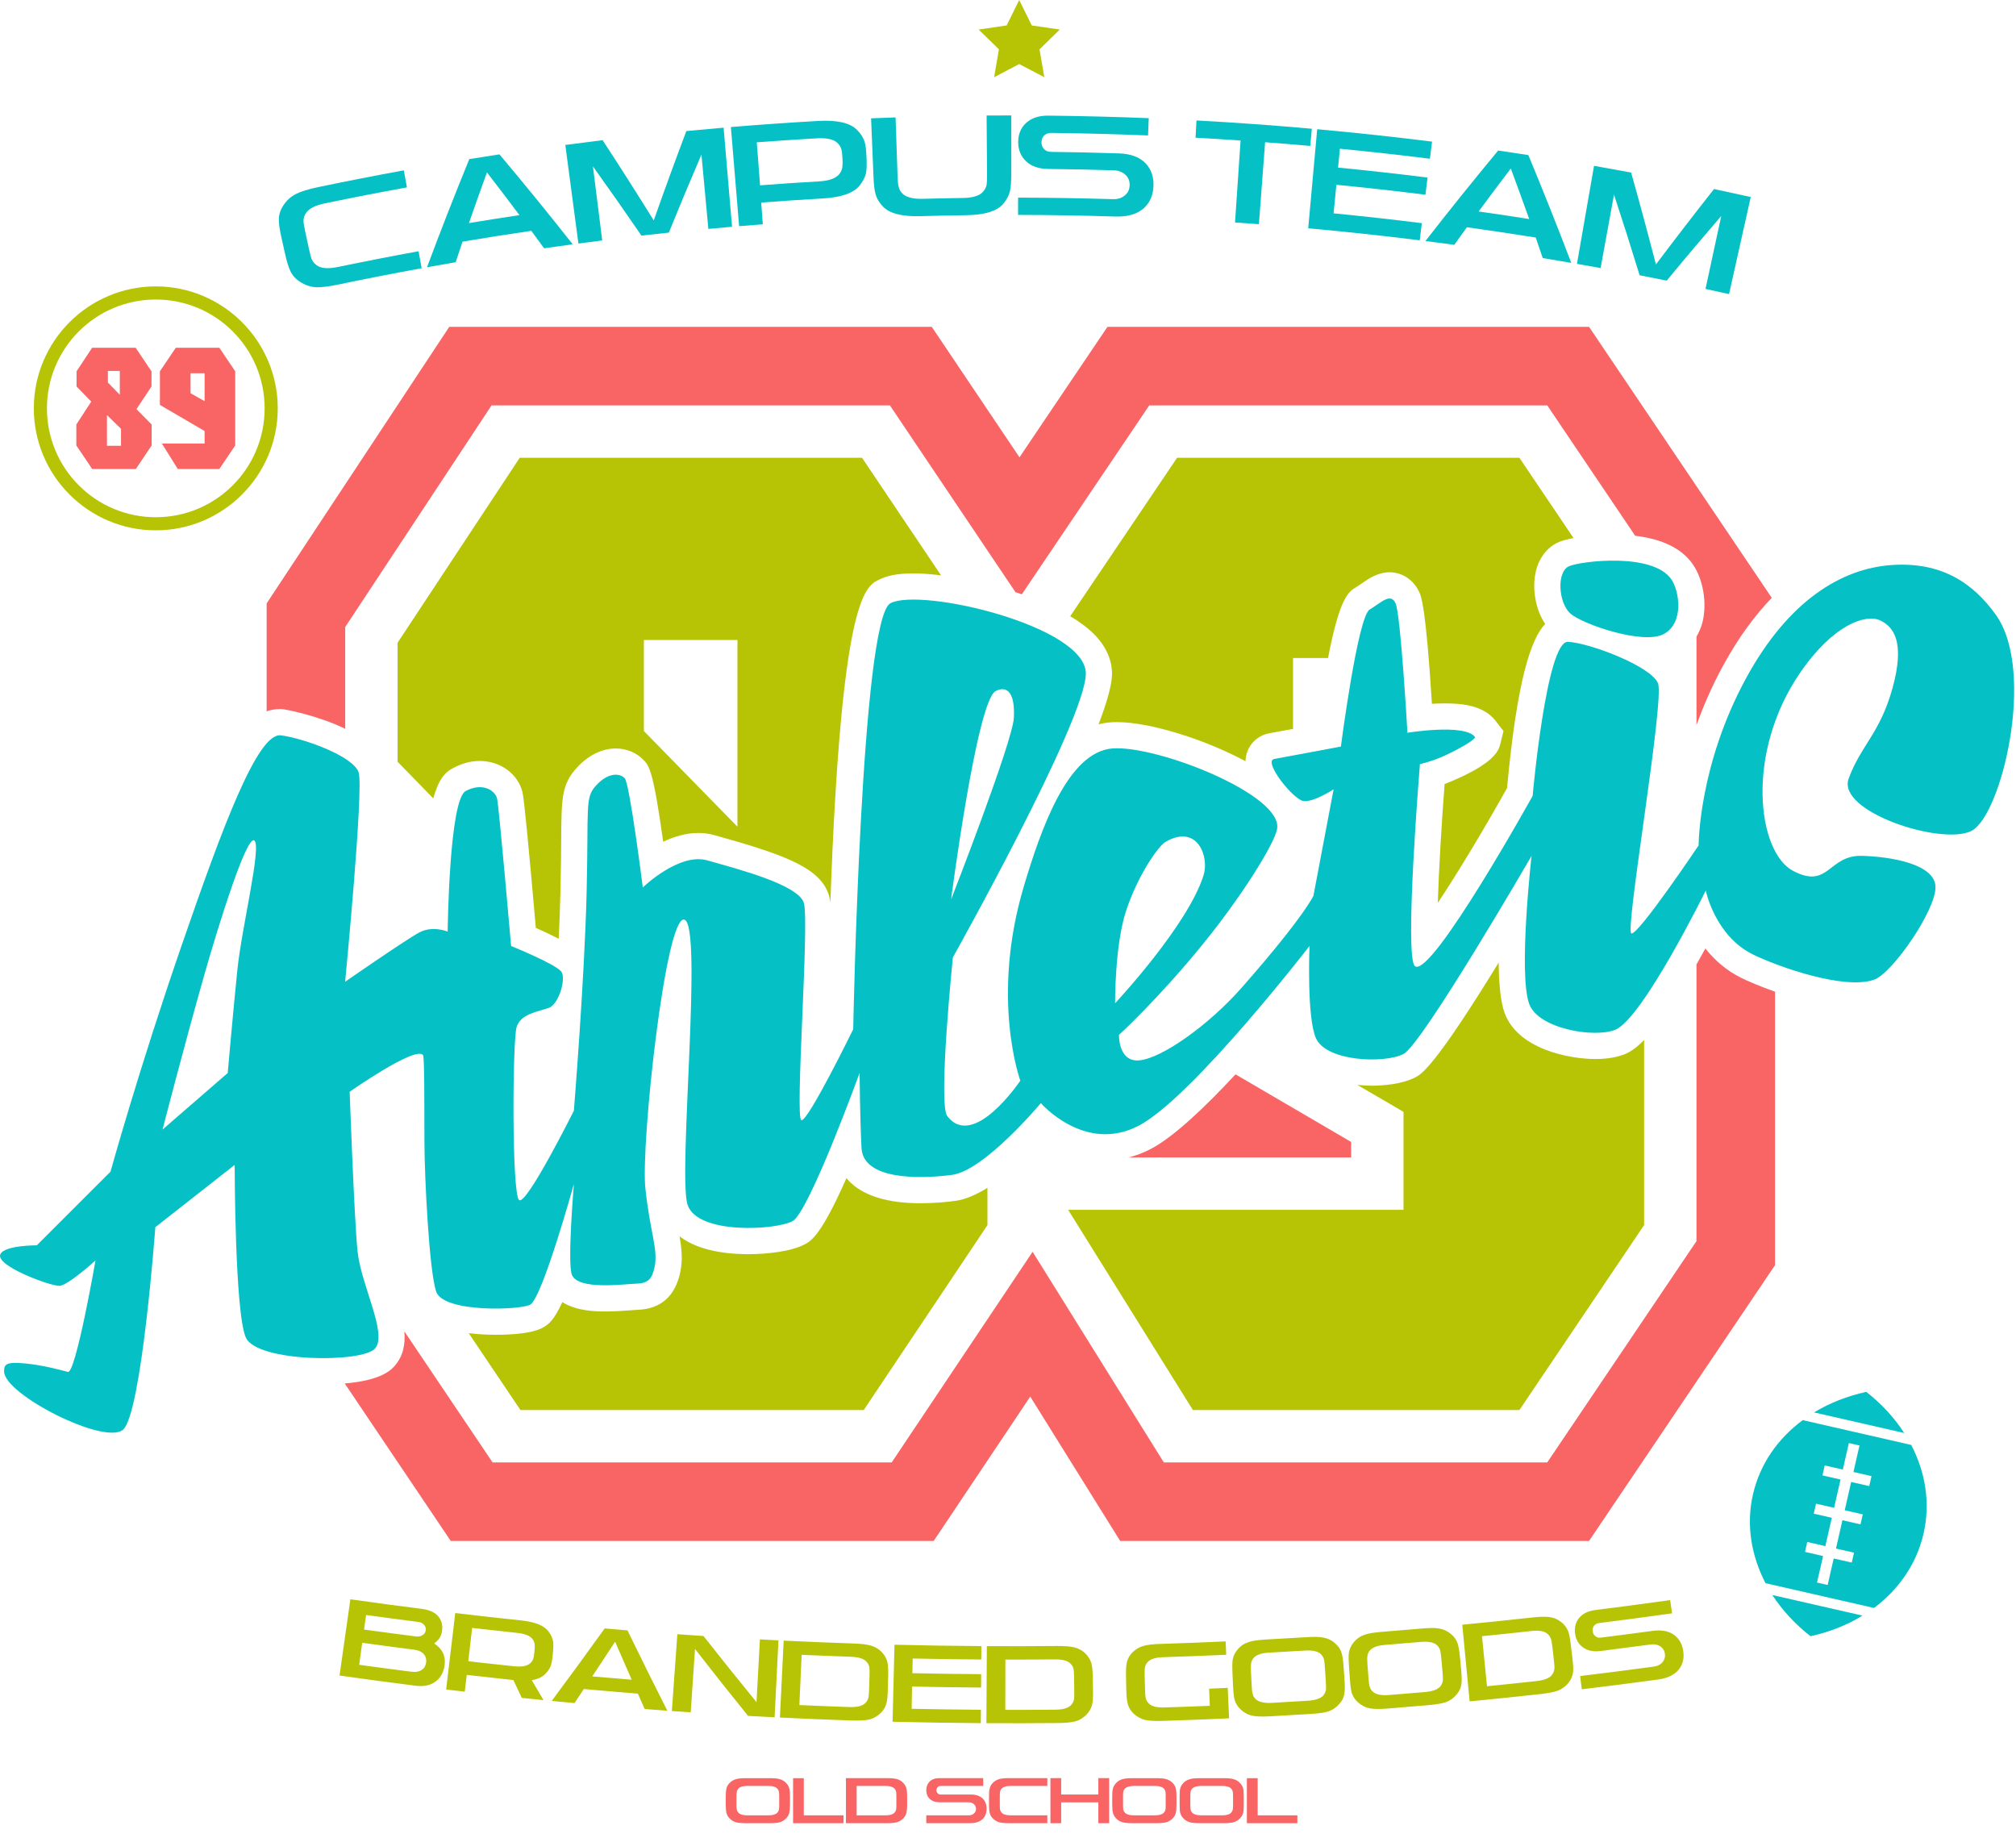 <?xml version="1.0" encoding="UTF-8" standalone="no"?>
<!DOCTYPE svg PUBLIC "-//W3C//DTD SVG 1.1//EN" "http://www.w3.org/Graphics/SVG/1.1/DTD/svg11.dtd">
<svg width="100%" height="100%" viewBox="0 0 133 121" version="1.1" xmlns="http://www.w3.org/2000/svg" xmlns:xlink="http://www.w3.org/1999/xlink" xml:space="preserve" xmlns:serif="http://www.serif.com/" style="fill-rule:evenodd;clip-rule:evenodd;stroke-linejoin:round;stroke-miterlimit:1.414;">
    <g transform="matrix(1,0,0,1,-25.767,-297.483)">
        <path d="M33.75,326.888L32.824,326.888L32.824,324.862L33.75,325.767L33.75,326.888ZM32.885,321.952L33.671,321.952L33.671,323.521L32.885,322.718L32.885,321.952ZM35.762,322.976L35.762,321.978L34.718,320.423L31.843,320.423L30.817,321.978L30.817,322.976L31.787,323.972L30.803,325.487L30.803,326.866L31.849,328.419L34.731,328.419L35.771,326.866L35.771,325.487L34.77,324.47L35.762,322.976Z" style="fill:rgb(249,100,100);fill-rule:nonzero;"/>
        <path d="M39.265,323.944L38.337,323.423L38.337,322.104L39.265,322.104L39.265,323.944ZM40.238,320.423L37.363,320.423L36.316,321.976L36.316,324.192L39.265,325.915L39.265,326.739L36.448,326.739L37.495,328.419L40.238,328.419L41.285,326.866L41.285,321.976L40.238,320.423Z" style="fill:rgb(249,100,100);fill-rule:nonzero;"/>
        <path d="M131.382,405.505C131.236,405.524 131.11,405.497 131.011,405.405C130.914,405.331 130.858,405.226 130.84,405.081C130.824,404.944 130.853,404.829 130.927,404.726C131.011,404.62 131.125,404.562 131.271,404.544C132.875,404.343 134.477,404.13 136.076,403.905C136.034,403.612 135.994,403.321 135.951,403.03C134.305,403.263 132.657,403.481 131.007,403.687C130.526,403.749 130.167,403.929 129.931,404.226C129.712,404.503 129.63,404.839 129.677,405.222C129.723,405.614 129.891,405.915 130.171,406.13C130.479,406.368 130.876,406.448 131.361,406.39C132.463,406.251 133.564,406.106 134.665,405.958C134.924,405.923 135.144,405.972 135.318,406.095C135.484,406.21 135.576,406.37 135.605,406.573C135.633,406.786 135.578,406.968 135.451,407.122C135.314,407.288 135.115,407.386 134.863,407.419C133.248,407.638 131.632,407.845 130.013,408.04C130.05,408.331 130.082,408.624 130.119,408.915C131.797,408.714 133.472,408.499 135.146,408.272C135.775,408.187 136.231,407.966 136.527,407.604C136.783,407.274 136.885,406.88 136.816,406.403C136.752,405.938 136.552,405.587 136.225,405.337C135.871,405.075 135.393,404.979 134.799,405.06C133.658,405.214 132.521,405.364 131.382,405.505ZM128.796,404.505C128.563,404.31 128.298,404.194 127.988,404.151C127.722,404.114 127.341,404.124 126.845,404.179C125.311,404.349 123.773,404.507 122.236,404.655C122.399,406.341 122.561,408.026 122.723,409.712C124.285,409.562 125.846,409.401 127.403,409.228C127.917,409.171 128.298,409.093 128.537,409.005C128.824,408.896 129.07,408.71 129.261,408.466C129.422,408.255 129.518,408.021 129.55,407.774C129.57,407.581 129.552,407.282 129.503,406.864C129.468,406.579 129.435,406.294 129.399,406.007C129.352,405.589 129.298,405.294 129.233,405.11C129.146,404.878 128.998,404.673 128.796,404.505ZM128.123,408.001C127.95,408.192 127.629,408.315 127.168,408.368C126.069,408.487 124.969,408.604 123.868,408.714C123.757,407.614 123.648,406.513 123.537,405.413C124.628,405.306 125.716,405.19 126.803,405.069C127.26,405.021 127.596,405.067 127.806,405.216C127.939,405.313 128.032,405.433 128.084,405.589C128.121,405.681 128.149,405.868 128.183,406.138C128.215,406.433 128.246,406.726 128.282,407.017C128.313,407.288 128.328,407.476 128.312,407.575C128.295,407.729 128.231,407.876 128.123,408.001ZM121.507,405.284C121.279,405.081 121.015,404.96 120.716,404.907C120.452,404.854 120.071,404.862 119.573,404.905C118.69,404.983 117.811,405.056 116.928,405.126C116.431,405.167 116.053,405.22 115.801,405.315C115.505,405.415 115.267,405.579 115.074,405.815C114.906,406.017 114.802,406.237 114.758,406.483C114.729,406.675 114.733,406.974 114.763,407.394C114.784,407.681 114.803,407.97 114.823,408.257C114.852,408.675 114.893,408.974 114.948,409.159C115.027,409.396 115.165,409.606 115.362,409.782C115.596,409.987 115.862,410.124 116.174,410.177C116.422,410.22 116.811,410.224 117.327,410.183C118.223,410.112 119.118,410.038 120.014,409.96C120.528,409.915 120.911,409.847 121.15,409.765C121.44,409.661 121.678,409.483 121.876,409.241C122.051,409.036 122.15,408.804 122.181,408.56C122.207,408.368 122.205,408.065 122.165,407.647C122.137,407.36 122.111,407.073 122.083,406.788C122.042,406.368 121.99,406.073 121.929,405.888C121.854,405.655 121.715,405.452 121.507,405.284ZM120.766,408.751C120.583,408.938 120.258,409.054 119.788,409.095C118.991,409.163 118.193,409.229 117.397,409.292C116.937,409.329 116.598,409.269 116.384,409.114C116.252,409.011 116.165,408.888 116.127,408.729C116.093,408.636 116.072,408.456 116.051,408.185C116.028,407.888 116.005,407.591 115.982,407.296C115.964,407.022 115.958,406.833 115.978,406.737C115.99,406.573 116.059,406.438 116.171,406.319C116.355,406.132 116.679,406.022 117.135,405.987C117.926,405.925 118.713,405.858 119.501,405.79C119.968,405.751 120.301,405.806 120.516,405.958C120.639,406.06 120.729,406.181 120.777,406.339C120.802,406.433 120.83,406.62 120.854,406.892C120.88,407.187 120.908,407.483 120.934,407.778C120.958,408.052 120.966,408.231 120.957,408.329C120.936,408.493 120.872,408.628 120.766,408.751ZM113.867,405.901C113.654,405.692 113.384,405.565 113.086,405.507C112.824,405.448 112.442,405.446 111.941,405.478C111.062,405.532 110.179,405.583 109.297,405.63C108.798,405.659 108.418,405.704 108.165,405.794C107.867,405.884 107.622,406.044 107.428,406.274C107.253,406.474 107.143,406.692 107.095,406.935C107.06,407.126 107.057,407.425 107.076,407.845C107.088,408.134 107.102,408.421 107.115,408.708C107.136,409.13 107.167,409.427 107.219,409.614C107.291,409.851 107.424,410.067 107.617,410.247C107.844,410.458 108.108,410.603 108.418,410.663C108.665,410.71 109.054,410.726 109.57,410.696C110.466,410.649 111.363,410.597 112.258,410.54C112.775,410.509 113.159,410.45 113.4,410.372C113.691,410.276 113.937,410.104 114.138,409.868C114.318,409.667 114.427,409.437 114.46,409.192C114.492,409.001 114.497,408.702 114.467,408.28C114.446,407.995 114.427,407.706 114.406,407.419C114.376,406.999 114.331,406.702 114.273,406.517C114.206,406.28 114.069,406.077 113.867,405.901ZM113.044,409.351C112.853,409.532 112.527,409.64 112.055,409.669C111.259,409.718 110.461,409.765 109.663,409.81C109.199,409.833 108.862,409.765 108.655,409.604C108.525,409.497 108.439,409.374 108.408,409.214C108.375,409.12 108.357,408.94 108.343,408.667C108.328,408.37 108.313,408.075 108.297,407.778C108.286,407.505 108.286,407.315 108.305,407.218C108.322,407.056 108.395,406.923 108.511,406.806C108.7,406.624 109.023,406.522 109.482,406.497C110.272,406.454 111.062,406.409 111.849,406.36C112.316,406.331 112.652,406.394 112.861,406.552C112.979,406.657 113.067,406.78 113.112,406.94C113.135,407.032 113.158,407.222 113.174,407.493C113.193,407.79 113.214,408.087 113.233,408.382C113.25,408.655 113.255,408.837 113.244,408.933C113.221,409.097 113.147,409.229 113.044,409.351ZM101.517,407.085C101.703,406.907 102.028,406.813 102.487,406.798C103.88,406.753 105.273,406.7 106.664,406.638C106.651,406.343 106.638,406.05 106.625,405.755C105.19,405.821 103.756,405.876 102.322,405.921C101.82,405.935 101.443,405.979 101.185,406.058C100.894,406.142 100.64,406.304 100.437,406.522C100.262,406.714 100.146,406.94 100.097,407.183C100.06,407.372 100.042,407.671 100.052,408.093C100.057,408.38 100.064,408.667 100.071,408.956C100.082,409.376 100.115,409.675 100.162,409.864C100.221,410.103 100.35,410.321 100.537,410.505C100.77,410.722 101.028,410.87 101.328,410.938C101.577,410.993 101.963,411.015 102.479,410.999C103.938,410.954 105.397,410.897 106.853,410.831C106.824,410.161 106.794,409.491 106.763,408.819C106.353,408.839 105.945,408.856 105.534,408.874C105.552,409.251 105.567,409.628 105.581,410.003C104.585,410.046 103.589,410.081 102.593,410.112C102.129,410.128 101.795,410.052 101.595,409.886C101.471,409.778 101.387,409.644 101.351,409.489C101.332,409.396 101.315,409.208 101.309,408.933C101.3,408.64 101.291,408.345 101.284,408.052C101.277,407.776 101.281,407.587 101.294,407.493C101.325,407.329 101.4,407.2 101.517,407.085ZM97.403,406.583C97.192,406.364 96.941,406.224 96.645,406.149C96.386,406.083 95.997,406.056 95.497,406.058C93.955,406.073 92.413,406.075 90.871,406.067C90.861,407.761 90.852,409.454 90.842,411.149C92.41,411.157 93.978,411.155 95.544,411.14C96.07,411.136 96.446,411.097 96.69,411.034C96.997,410.952 97.249,410.792 97.464,410.567C97.645,410.376 97.764,410.151 97.822,409.911C97.862,409.722 97.882,409.421 97.876,409.001C97.873,408.714 97.867,408.425 97.862,408.138C97.855,407.716 97.822,407.419 97.778,407.229C97.711,406.989 97.587,406.769 97.403,406.583ZM96.39,409.991C96.199,410.165 95.868,410.255 95.394,410.259C94.293,410.269 93.192,410.272 92.089,410.271C92.093,409.165 92.095,408.06 92.095,406.954C93.185,406.956 94.276,406.952 95.366,406.942C95.832,406.938 96.164,407.019 96.355,407.188C96.479,407.3 96.56,407.427 96.595,407.589C96.612,407.683 96.624,407.872 96.628,408.146C96.632,408.44 96.637,408.733 96.638,409.028C96.644,409.302 96.637,409.491 96.621,409.587C96.589,409.739 96.511,409.878 96.39,409.991ZM90.503,406.948C90.505,406.653 90.508,406.36 90.509,406.065C88.6,406.054 86.69,406.021 84.778,405.974C84.738,407.667 84.695,409.36 84.652,411.054C86.592,411.103 88.533,411.134 90.474,411.147C90.476,410.853 90.479,410.558 90.481,410.265C88.957,410.253 87.432,410.231 85.91,410.2C85.919,409.712 85.929,409.222 85.939,408.733C87.457,408.769 88.974,408.788 90.49,408.8C90.492,408.503 90.495,408.21 90.497,407.917C88.982,407.907 87.472,407.884 85.959,407.853C85.965,407.53 85.972,407.206 85.98,406.884C87.486,406.917 88.995,406.937 90.503,406.948ZM83.972,406.501C83.771,406.272 83.524,406.12 83.233,406.034C82.977,405.956 82.599,405.911 82.09,405.894C80.549,405.841 79.008,405.778 77.467,405.704C77.386,407.396 77.301,409.085 77.22,410.778C78.786,410.854 80.353,410.919 81.917,410.972C82.443,410.991 82.822,410.968 83.077,410.915C83.377,410.849 83.636,410.7 83.861,410.485C84.058,410.3 84.187,410.083 84.246,409.843C84.296,409.655 84.329,409.356 84.339,408.937C84.347,408.647 84.355,408.36 84.362,408.071C84.373,407.651 84.356,407.353 84.317,407.161C84.272,406.921 84.158,406.694 83.972,406.501ZM82.811,409.862C82.614,410.026 82.279,410.103 81.807,410.085C80.706,410.048 79.604,410.005 78.503,409.954C78.553,408.851 78.602,407.745 78.653,406.642C79.742,406.69 80.832,406.733 81.92,406.771C82.388,406.788 82.714,406.882 82.899,407.062C83.016,407.175 83.091,407.306 83.121,407.47C83.137,407.565 83.139,407.755 83.13,408.028C83.121,408.323 83.112,408.616 83.104,408.909C83.095,409.185 83.081,409.372 83.061,409.466C83.022,409.618 82.939,409.753 82.811,409.862ZM75.898,405.622C75.824,407.003 75.751,408.382 75.676,409.763C74.492,408.313 73.327,406.86 72.177,405.399C71.602,405.362 71.026,405.321 70.453,405.28C70.332,406.97 70.211,408.659 70.09,410.349C70.504,410.38 70.919,410.407 71.335,410.435C71.428,409.042 71.522,407.649 71.617,406.255C72.767,407.731 73.934,409.204 75.118,410.669C75.702,410.702 76.287,410.731 76.87,410.761C76.955,409.069 77.039,407.376 77.124,405.687C76.714,405.667 76.307,405.644 75.898,405.622ZM69.793,410.327C68.9,408.565 68.023,406.798 67.164,405.028C66.663,404.987 66.16,404.944 65.659,404.899C64.51,406.501 63.347,408.095 62.166,409.681C62.668,409.729 63.168,409.778 63.668,409.823C63.873,409.515 64.078,409.206 64.283,408.897C65.471,409.005 66.66,409.104 67.848,409.2C67.997,409.538 68.146,409.878 68.297,410.216C68.796,410.253 69.294,410.292 69.793,410.327ZM64.84,408.063C65.345,407.302 65.848,406.54 66.347,405.776C66.709,406.612 67.073,407.448 67.44,408.282C66.574,408.212 65.707,408.14 64.84,408.063ZM61.675,407.964C61.878,407.776 62.01,407.591 62.09,407.401C62.159,407.228 62.203,406.956 62.24,406.581C62.277,406.196 62.287,405.921 62.253,405.737C62.211,405.536 62.119,405.321 61.959,405.106C61.668,404.708 61.059,404.466 60.129,404.368C58.686,404.218 57.243,404.054 55.802,403.884C55.601,405.565 55.4,407.245 55.199,408.929C55.609,408.976 56.02,409.024 56.429,409.073C56.473,408.702 56.515,408.333 56.559,407.964C57.583,408.083 58.61,408.196 59.635,408.306C59.821,408.698 60.006,409.091 60.193,409.483C60.67,409.534 61.146,409.581 61.625,409.628C61.365,409.19 61.106,408.751 60.849,408.312C61.198,408.259 61.473,408.142 61.675,407.964ZM56.915,404.866C57.908,404.981 58.901,405.091 59.894,405.196C60.36,405.247 60.688,405.364 60.867,405.565C60.96,405.669 61.017,405.796 61.04,405.935C61.053,406.04 61.046,406.202 61.022,406.45C61,406.671 60.974,406.833 60.938,406.923C60.89,407.048 60.809,407.161 60.688,407.243C60.486,407.394 60.147,407.446 59.662,407.394C58.662,407.288 57.662,407.179 56.661,407.063C56.746,406.331 56.832,405.599 56.915,404.866ZM54.413,405.89C54.691,405.688 54.861,405.444 54.916,405.147C54.987,404.776 54.929,404.458 54.746,404.187C54.53,403.876 54.154,403.681 53.613,403.612C52.035,403.413 50.458,403.202 48.882,402.976C48.644,404.655 48.405,406.331 48.167,408.007C49.835,408.243 51.504,408.468 53.177,408.679C53.742,408.751 54.198,408.651 54.542,408.374C54.864,408.118 55.046,407.763 55.104,407.284C55.175,406.708 54.941,406.237 54.413,405.89ZM49.918,404.013C51.057,404.171 52.198,404.321 53.338,404.468C53.511,404.491 53.654,404.55 53.743,404.657C53.835,404.763 53.873,404.88 53.855,405.017C53.839,405.151 53.773,405.265 53.649,405.335C53.526,405.425 53.381,405.45 53.217,405.429C52.071,405.284 50.928,405.13 49.784,404.974C49.83,404.653 49.873,404.333 49.918,404.013ZM49.462,407.298C49.529,406.813 49.597,406.331 49.664,405.847C50.799,406.003 51.935,406.155 53.071,406.3C53.374,406.339 53.591,406.435 53.729,406.599C53.858,406.745 53.907,406.923 53.881,407.136C53.853,407.356 53.762,407.519 53.599,407.628C53.424,407.753 53.189,407.792 52.887,407.753C51.744,407.606 50.602,407.458 49.462,407.298Z" style="fill:rgb(183,196,6);fill-rule:nonzero;"/>
        <path d="M77.173,416.522C77.173,416.683 77.168,416.788 77.156,416.845C77.137,416.94 77.091,417.013 77.023,417.079C76.912,417.179 76.721,417.229 76.451,417.229L75.079,417.229C74.808,417.229 74.616,417.179 74.508,417.079C74.438,417.013 74.393,416.94 74.374,416.845C74.362,416.788 74.351,416.683 74.351,416.522L74.351,416.003C74.351,415.841 74.362,415.729 74.374,415.677C74.393,415.581 74.438,415.507 74.508,415.44C74.616,415.339 74.808,415.29 75.079,415.29L76.451,415.29C76.721,415.29 76.912,415.339 77.023,415.44C77.091,415.507 77.137,415.581 77.156,415.677C77.168,415.729 77.173,415.841 77.173,416.003L77.173,416.522ZM77.843,415.476C77.809,415.335 77.743,415.21 77.632,415.099C77.513,414.968 77.368,414.886 77.198,414.839C77.047,414.794 76.826,414.778 76.531,414.778L74.993,414.778C74.703,414.778 74.481,414.794 74.332,414.839C74.163,414.886 74.018,414.968 73.895,415.099C73.787,415.21 73.716,415.335 73.685,415.476C73.661,415.587 73.647,415.761 73.647,416.007L73.647,416.513C73.647,416.757 73.661,416.933 73.685,417.044C73.716,417.185 73.787,417.315 73.895,417.425C74.018,417.556 74.167,417.646 74.337,417.69C74.477,417.726 74.698,417.747 74.993,417.747L76.531,417.747C76.833,417.747 77.047,417.726 77.192,417.69C77.363,417.646 77.508,417.556 77.632,417.425C77.743,417.315 77.809,417.185 77.843,417.044C77.868,416.933 77.884,416.757 77.884,416.513L77.884,416.007C77.884,415.761 77.868,415.587 77.843,415.476Z" style="fill:rgb(249,100,100);fill-rule:nonzero;"/>
        <path d="M81.416,417.229L81.416,417.747L78.089,417.747L78.089,414.778L78.795,414.778L78.795,417.229L81.416,417.229Z" style="fill:rgb(249,100,100);fill-rule:nonzero;"/>
        <path d="M84.903,416.519C84.903,416.677 84.897,416.788 84.887,416.845C84.868,416.933 84.821,417.013 84.752,417.079C84.642,417.179 84.451,417.229 84.18,417.229L82.281,417.229L82.281,415.29L84.18,415.29C84.451,415.29 84.642,415.339 84.752,415.44C84.821,415.507 84.868,415.581 84.887,415.677C84.897,415.729 84.903,415.841 84.903,416.003L84.903,416.519ZM85.573,415.476C85.539,415.335 85.468,415.204 85.363,415.095C85.243,414.964 85.097,414.88 84.928,414.835C84.772,414.794 84.552,414.774 84.262,414.774L81.576,414.774L81.576,417.747L84.262,417.747C84.557,417.747 84.777,417.726 84.917,417.69C85.086,417.646 85.237,417.556 85.363,417.425C85.468,417.315 85.539,417.185 85.573,417.044C85.599,416.933 85.613,416.757 85.613,416.513L85.613,416.007C85.613,415.761 85.599,415.587 85.573,415.476Z" style="fill:rgb(249,100,100);fill-rule:nonzero;"/>
        <path d="M87.832,415.856C87.747,415.856 87.677,415.831 87.623,415.772C87.573,415.72 87.546,415.655 87.546,415.571C87.546,415.491 87.573,415.427 87.627,415.37C87.677,415.315 87.747,415.29 87.832,415.29L90.633,415.29L90.633,414.774L87.747,414.774C87.461,414.774 87.242,414.853 87.086,415.009C86.947,415.155 86.876,415.345 86.876,415.571C86.876,415.802 86.947,415.987 87.096,416.132C87.256,416.294 87.473,416.368 87.752,416.368L89.672,416.368C89.821,416.368 89.941,416.413 90.026,416.497C90.112,416.577 90.158,416.677 90.158,416.798C90.158,416.925 90.112,417.024 90.026,417.104C89.937,417.19 89.817,417.229 89.672,417.229L86.876,417.229L86.876,417.747L89.762,417.747C90.122,417.747 90.402,417.655 90.593,417.47C90.768,417.3 90.854,417.079 90.854,416.798C90.854,416.522 90.773,416.302 90.609,416.132C90.421,415.95 90.161,415.856 89.817,415.856L87.832,415.856Z" style="fill:rgb(249,100,100);fill-rule:nonzero;"/>
        <path d="M94.862,417.229L92.447,417.229C92.177,417.229 91.986,417.179 91.874,417.079C91.806,417.013 91.76,416.933 91.741,416.845C91.731,416.788 91.726,416.677 91.726,416.519L91.726,416.003C91.726,415.841 91.731,415.729 91.741,415.677C91.76,415.581 91.806,415.507 91.874,415.44C91.986,415.339 92.177,415.29 92.447,415.29L94.862,415.29L94.862,414.774L92.361,414.774C92.071,414.774 91.85,414.794 91.7,414.835C91.529,414.88 91.379,414.968 91.258,415.095C91.153,415.204 91.083,415.335 91.055,415.476C91.024,415.587 91.015,415.761 91.015,416.007L91.015,416.513C91.015,416.757 91.024,416.933 91.055,417.044C91.083,417.185 91.153,417.315 91.258,417.425C91.389,417.556 91.535,417.646 91.705,417.69C91.846,417.726 92.065,417.747 92.361,417.747L94.862,417.747L94.862,417.229Z" style="fill:rgb(249,100,100);fill-rule:nonzero;"/>
        <path d="M98.228,414.774L98.228,415.856L95.774,415.856L95.774,414.774L95.067,414.774L95.067,417.747L95.774,417.747L95.774,416.372L98.228,416.372L98.228,417.747L98.94,417.747L98.94,414.774L98.228,414.774Z" style="fill:rgb(249,100,100);fill-rule:nonzero;"/>
        <path d="M102.67,416.522C102.67,416.683 102.667,416.788 102.657,416.845C102.637,416.94 102.592,417.013 102.525,417.079C102.409,417.179 102.222,417.229 101.949,417.229L100.579,417.229C100.306,417.229 100.122,417.179 100.006,417.079C99.936,417.013 99.89,416.94 99.872,416.845C99.861,416.788 99.856,416.683 99.856,416.522L99.856,416.003C99.856,415.841 99.861,415.729 99.872,415.677C99.89,415.581 99.936,415.507 100.006,415.44C100.122,415.339 100.306,415.29 100.579,415.29L101.949,415.29C102.222,415.29 102.409,415.339 102.525,415.44C102.592,415.507 102.637,415.581 102.657,415.677C102.667,415.729 102.67,415.841 102.67,416.003L102.67,416.522ZM103.344,415.476C103.313,415.335 103.243,415.21 103.137,415.099C103.017,414.968 102.867,414.886 102.694,414.839C102.546,414.794 102.326,414.778 102.035,414.778L100.493,414.778C100.206,414.778 99.986,414.794 99.836,414.839C99.659,414.886 99.516,414.968 99.395,415.099C99.291,415.21 99.22,415.335 99.185,415.476C99.159,415.587 99.143,415.761 99.143,416.007L99.143,416.513C99.143,416.757 99.159,416.933 99.185,417.044C99.22,417.185 99.291,417.315 99.395,417.425C99.519,417.556 99.665,417.646 99.836,417.69C99.98,417.726 100.197,417.747 100.493,417.747L102.035,417.747C102.331,417.747 102.551,417.726 102.691,417.69C102.861,417.646 103.008,417.556 103.137,417.425C103.243,417.315 103.313,417.185 103.344,417.044C103.369,416.933 103.383,416.757 103.383,416.513L103.383,416.007C103.383,415.761 103.369,415.587 103.344,415.476Z" style="fill:rgb(249,100,100);fill-rule:nonzero;"/>
        <path d="M107.115,416.522C107.115,416.683 107.111,416.788 107.095,416.845C107.076,416.94 107.034,417.013 106.963,417.079C106.85,417.179 106.659,417.229 106.394,417.229L105.016,417.229C104.75,417.229 104.561,417.179 104.445,417.079C104.375,417.013 104.329,416.94 104.314,416.845C104.3,416.788 104.296,416.683 104.296,416.522L104.296,416.003C104.296,415.841 104.3,415.729 104.314,415.677C104.329,415.581 104.375,415.507 104.445,415.44C104.561,415.339 104.75,415.29 105.016,415.29L106.394,415.29C106.659,415.29 106.85,415.339 106.963,415.44C107.034,415.507 107.076,415.581 107.095,415.677C107.111,415.729 107.115,415.841 107.115,416.003L107.115,416.522ZM107.786,415.476C107.751,415.335 107.682,415.21 107.574,415.099C107.456,414.968 107.311,414.886 107.136,414.839C106.985,414.794 106.765,414.778 106.474,414.778L104.935,414.778C104.645,414.778 104.424,414.794 104.275,414.839C104.101,414.886 103.953,414.968 103.834,415.099C103.729,415.21 103.66,415.335 103.623,415.476C103.598,415.587 103.589,415.761 103.589,416.007L103.589,416.513C103.589,416.757 103.598,416.933 103.623,417.044C103.66,417.185 103.729,417.315 103.834,417.425C103.959,417.556 104.109,417.646 104.279,417.69C104.42,417.726 104.64,417.747 104.935,417.747L106.474,417.747C106.77,417.747 106.99,417.726 107.13,417.69C107.302,417.646 107.45,417.556 107.574,417.425C107.682,417.315 107.751,417.185 107.786,417.044C107.811,416.933 107.821,416.757 107.821,416.513L107.821,416.007C107.821,415.761 107.811,415.587 107.786,415.476Z" style="fill:rgb(249,100,100);fill-rule:nonzero;"/>
        <path d="M111.357,417.229L111.357,417.747L108.026,417.747L108.026,414.778L108.738,414.778L108.738,417.229L111.357,417.229Z" style="fill:rgb(249,100,100);fill-rule:nonzero;"/>
        <path d="M93.007,301.708L94.662,302.577L94.347,300.735L95.685,299.431L93.835,299.161L93.007,297.483L92.179,299.161L90.328,299.431L91.667,300.735L91.351,302.577L93.007,301.708Z" style="fill:rgb(183,196,6);fill-rule:nonzero;"/>
        <path d="M48.541,338.843L58.195,324.224L84.477,324.224L92.761,336.546C92.901,336.591 93.043,336.636 93.181,336.683L101.585,324.224L127.843,324.224L133.644,332.825C135.434,333.036 136.714,333.661 137.441,334.698C138.126,335.681 138.393,337.241 138.092,338.497C138.006,338.854 137.859,339.179 137.688,339.481L137.688,345.313C138.139,344.058 138.714,342.726 139.458,341.364C140.473,339.507 141.556,338.06 142.654,336.919L130.599,319.042L98.829,319.042L93.024,327.649L87.237,319.042L55.406,319.042L43.358,337.286L43.358,344.405C43.639,344.302 43.926,344.257 44.226,344.257L44.339,344.257L44.523,344.276C44.558,344.28 46.697,344.657 48.541,345.556L48.541,338.843Z" style="fill:rgb(249,100,100);fill-rule:nonzero;"/>
        <path d="M140.653,361.995C139.633,361.493 138.858,360.786 138.273,360.048C138.082,360.403 137.886,360.755 137.688,361.103L137.688,379.351L127.843,393.948L102.546,393.948L93.89,380.056L84.595,393.948L58.263,393.948L52.444,385.306C52.512,386.144 52.376,386.907 51.836,387.544C51.611,387.81 50.987,388.536 48.51,388.741L55.504,399.13L87.364,399.13L93.735,389.606L99.668,399.13L130.599,399.13L142.871,380.935L142.871,362.899C141.875,362.548 141.066,362.198 140.653,361.995Z" style="fill:rgb(249,100,100);fill-rule:nonzero;"/>
        <path d="M101.693,373.269C101.217,373.517 100.731,373.704 100.236,373.831L114.905,373.831L114.905,372.81L107.276,368.351C105.279,370.501 103.203,372.478 101.693,373.269Z" style="fill:rgb(249,100,100);fill-rule:nonzero;"/>
        <path d="M68.246,339.698L74.418,339.698L74.418,352.015L68.246,345.704L68.246,339.698ZM60.235,349.735C60.339,350.161 60.635,353.173 61.117,358.694C61.748,358.968 62.241,359.206 62.627,359.409C62.677,358.331 62.717,357.282 62.741,356.313C62.777,354.806 62.785,353.663 62.791,352.782C62.811,350.108 62.817,349.21 63.849,348.095C64.588,347.296 65.491,346.856 66.39,346.856C67.097,346.856 67.747,347.124 68.217,347.608C68.582,347.983 68.86,348.269 69.519,353.007C70.225,352.673 71.022,352.429 71.841,352.429C72.208,352.429 72.564,352.479 72.902,352.575L73.439,352.726C77.76,353.937 79.911,354.813 80.446,356.522C80.488,356.657 80.522,356.819 80.548,357.028C81.261,337.007 82.833,336.194 83.722,335.735C84.292,335.442 85.022,335.306 86.022,335.306C86.558,335.306 87.181,335.351 87.85,335.435L82.636,327.679L60.054,327.679L51.996,339.88L51.996,347.729L54.352,350.149C54.771,348.646 55.276,348.36 55.652,348.153C56.229,347.839 56.821,347.679 57.417,347.679C58.775,347.679 59.934,348.524 60.235,349.735Z" style="fill:rgb(183,196,6);fill-rule:nonzero;"/>
        <path d="M86.496,376.853C83.744,376.853 82.33,376.071 81.607,375.196C79.953,378.962 79.271,379.337 78.886,379.548C77.993,380.036 76.37,380.212 75.149,380.212C73.146,380.212 71.593,379.802 70.596,379.032C70.74,379.856 70.814,380.577 70.651,381.376C70.316,382.991 69.361,383.833 67.811,383.884C67.7,383.888 67.548,383.899 67.365,383.915C66.926,383.946 66.325,383.991 65.704,383.991C65.158,383.991 63.844,383.991 62.867,383.376C62.298,384.601 61.953,384.823 61.694,384.987C61.489,385.12 60.856,385.528 58.461,385.528C57.81,385.528 57.229,385.487 56.688,385.423L60.102,390.493L82.75,390.493L90.911,378.296L90.911,375.835C90.191,376.28 89.468,376.608 88.794,376.696C88.254,376.769 87.415,376.853 86.496,376.853Z" style="fill:rgb(183,196,6);fill-rule:nonzero;"/>
        <path d="M99.129,341.956C99.118,342.683 98.782,343.847 98.241,345.261C98.492,345.196 98.75,345.153 99.017,345.132C99.158,345.12 99.307,345.116 99.463,345.116C101.595,345.116 105.216,346.231 107.935,347.696C107.965,346.763 108.604,346.013 109.527,345.847C109.908,345.778 110.474,345.675 111.072,345.563L111.072,340.886L113.382,340.886C114.149,336.884 114.737,336.513 115.233,336.214C115.369,336.132 115.497,336.042 115.617,335.958C116.088,335.636 116.673,335.233 117.441,335.233C118.275,335.233 119.005,335.718 119.392,336.526C119.525,336.804 119.826,337.427 120.235,343.909C120.513,343.892 120.803,343.882 121.09,343.882C122.232,343.882 123.645,344.013 124.433,345.03L124.956,345.706L124.743,346.567C124.636,346.968 124.415,347.804 121.467,349.042C121.332,349.099 121.199,349.151 121.072,349.198C120.861,351.942 120.692,354.843 120.621,357.042C121.977,355.001 123.707,352.118 125.191,349.464C125.86,342.222 126.794,339.593 127.707,338.64C127.037,337.647 126.877,336.323 127.05,335.366C127.236,334.341 127.818,333.562 128.647,333.224C128.88,333.13 129.203,333.046 129.576,332.974L126.006,327.679L103.422,327.679L96.373,338.13C96.989,338.499 97.531,338.897 97.951,339.323C98.942,340.329 99.139,341.31 99.129,341.956Z" style="fill:rgb(183,196,6);fill-rule:nonzero;"/>
        <path d="M133.002,367.001C132.463,367.226 131.791,367.339 131.005,367.339C129.317,367.339 125.895,366.702 125.024,364.286C124.757,363.546 124.651,362.335 124.638,360.976C120.389,367.911 119.514,368.358 119.138,368.55C118.206,369.024 116.941,369.097 116.269,369.097C116.049,369.097 115.713,369.085 115.315,369.048L118.36,370.825L118.36,377.286L96.235,377.286L104.464,390.493L126.006,390.493L134.232,378.294L134.232,366.089C133.8,366.524 133.385,366.843 133.002,367.001Z" style="fill:rgb(183,196,6);fill-rule:nonzero;"/>
        <path d="M135.523,339.31C136.887,338.581 136.562,336.458 136.025,335.69C134.789,333.923 130.129,334.487 129.297,334.825C128.446,335.171 128.571,337.222 129.354,337.94C130.138,338.663 134.178,340.032 135.523,339.31Z" style="fill:rgb(5,193,198);fill-rule:nonzero;"/>
        <path d="M100.055,357.573C100.81,355.269 102.166,353.3 102.661,353.015C104.755,351.806 105.553,353.981 105.173,355.204C104.131,358.546 99.332,363.661 99.332,363.661C99.332,363.661 99.303,359.87 100.055,357.573ZM41.427,361.46C41.136,364.306 40.79,368.263 40.79,368.263L36.492,371.991C36.492,371.991 37.898,366.521 39.266,361.718C40.186,358.491 42.04,352.554 42.543,352.925C43.046,353.296 41.717,358.616 41.427,361.46ZM91.46,343.062C92.251,342.675 92.733,343.241 92.654,344.825C92.577,346.409 88.514,356.812 88.514,356.812C88.514,356.812 90.216,343.667 91.46,343.062ZM157.449,338.054C155.941,335.931 153.832,334.524 150.553,334.755C147.25,334.987 143.755,337.103 140.974,342.192C137.817,347.97 137.828,353.249 137.828,353.249C137.828,353.249 133.838,359.19 133.393,359.054C132.947,358.917 135.593,343.687 135.15,342.56C134.709,341.433 130.623,339.884 129.207,339.819C127.791,339.755 126.878,349.983 126.878,349.983C126.878,349.983 120.228,361.96 119.123,361.222C118.388,360.729 119.443,347.886 119.443,347.886C119.443,347.886 120.062,347.759 120.798,347.448C121.766,347.042 123.187,346.245 123.067,346.089C122.38,345.202 118.619,345.817 118.619,345.817C118.619,345.817 118.173,337.978 117.834,337.272C117.497,336.567 116.916,337.216 116.125,337.692C115.338,338.167 114.228,346.728 114.228,346.728C114.228,346.728 111.071,347.325 109.83,347.548C109.068,347.685 111.088,350.245 111.768,350.325C112.446,350.405 113.748,349.548 113.748,349.548L112.416,356.577C111.748,357.823 109.779,360.259 107.668,362.651C105.517,365.091 102.446,367.276 100.945,367.427C99.533,367.565 99.589,365.747 99.589,365.747C99.589,365.747 102.115,363.45 105.084,359.81C107.618,356.704 109.818,353.21 110.018,352.175C110.455,349.927 102.1,346.624 99.152,346.854C96.206,347.085 94.429,352.2 93.313,355.946C91.098,363.366 93.08,368.767 93.08,368.767C93.08,368.767 89.99,373.376 88.262,371.103C87.641,370.288 88.63,360.636 88.63,360.636C88.63,360.636 97.354,345.073 97.402,341.931C97.448,338.79 86.543,336.224 84.515,337.271C82.571,338.274 82.054,365.38 82.054,365.38C82.054,365.38 79.092,371.433 78.64,371.378C78.188,371.325 79.18,358.261 78.798,357.038C78.415,355.815 74.288,354.769 72.428,354.237C70.568,353.706 68.173,356.022 68.173,356.022C68.173,356.022 67.31,349.153 66.979,348.813C66.649,348.474 65.895,348.429 65.116,349.271C64.335,350.112 64.607,350.558 64.468,356.356C64.325,362.155 63.626,370.751 63.626,370.751C63.626,370.751 60.514,376.985 60.018,376.647C59.522,376.31 59.574,366.12 59.85,365.229C60.125,364.339 61.29,364.218 61.97,363.968C62.65,363.72 63.154,361.962 62.776,361.548C62.293,361.019 59.486,359.884 59.486,359.884C59.486,359.884 58.69,350.694 58.558,350.151C58.423,349.608 57.572,349.073 56.483,349.667C55.395,350.265 55.3,358.935 55.3,358.935C55.3,358.935 54.319,358.522 53.445,358.983C52.57,359.444 48.536,362.243 48.536,362.243C48.536,362.243 49.772,349.505 49.428,348.435C49.084,347.368 45.83,346.188 44.299,345.989C42.768,345.788 40.461,351.995 37.742,359.868C34.914,368.056 33.057,374.771 33.057,374.771L28.196,379.628C28.196,379.628 26.053,379.618 25.789,380.22C25.458,380.976 29.034,382.3 29.675,382.302C30.223,382.306 32.068,380.624 32.068,380.624C32.068,380.624 30.761,388.11 30.246,387.979C29.73,387.847 28.65,387.542 27.474,387.425C26.104,387.286 26.043,387.511 26.037,387.94C26.016,389.45 32.653,392.833 33.88,391.792C35.108,390.749 36.015,378.433 36.015,378.433L41.249,374.325C41.249,374.325 41.255,384.081 41.986,385.714C42.716,387.347 49.688,387.405 50.518,386.427C51.349,385.446 49.575,382.245 49.352,379.995C49.129,377.745 48.835,369.499 48.835,369.499C48.835,369.499 53.16,366.464 53.673,367.075C53.777,367.196 53.758,370.431 53.767,372.817C53.774,375.204 54.083,381.3 54.539,382.675C55.012,384.103 60.193,383.901 60.761,383.534C61.568,383.017 63.628,375.585 63.628,375.585C63.628,375.585 63.195,380.714 63.486,381.548C63.856,382.61 66.937,382.183 67.753,382.157C68.57,382.132 68.798,381.804 68.958,381.03C69.194,379.872 68.638,378.72 68.34,375.827C68.042,372.937 69.679,357.794 70.917,358.147C72.158,358.503 70.477,374.974 71.128,376.956C71.78,378.937 76.966,378.63 78.056,378.032C79.144,377.437 82.477,368.255 82.477,368.255C82.477,368.255 82.495,371.091 82.602,373.206C82.709,375.321 86.417,375.267 88.57,374.983C90.724,374.702 94.433,370.247 94.433,370.247C94.433,370.247 97.335,373.599 100.892,371.737C104.423,369.89 112.158,359.884 112.158,359.884C112.158,359.884 111.965,364.56 112.579,365.958C113.263,367.519 117.109,367.646 118.354,367.011C119.598,366.376 126.807,353.94 126.807,353.94C126.807,353.94 125.926,361.702 126.65,363.7C127.247,365.358 130.977,365.972 132.338,365.407C134.15,364.653 138.301,356.226 138.301,356.226C138.301,356.226 138.896,359.202 141.415,360.444C142.988,361.218 147.42,362.813 149.414,362.104C150.619,361.675 153.498,357.497 153.456,355.979C153.412,354.46 150.471,353.989 148.608,353.937C146.369,353.876 146.431,356.167 144.069,354.933C141.709,353.702 140.882,347.153 144.537,341.843C146.73,338.657 148.864,337.972 149.793,338.403C150.723,338.835 151.449,339.862 150.622,342.868C149.793,345.87 148.511,346.679 147.725,348.849C146.939,351.019 153.836,353.276 155.818,352.298C157.801,351.315 160.1,341.788 157.449,338.054Z" style="fill:rgb(5,193,198);fill-rule:nonzero;"/>
        <path d="M36.044,331.601C32.079,331.601 28.864,328.386 28.864,324.421C28.864,320.454 32.079,317.241 36.044,317.241C40.011,317.241 43.225,320.454 43.225,324.421C43.225,328.386 40.011,331.601 36.044,331.601ZM36.044,316.374C31.607,316.374 27.998,319.983 27.998,324.421C27.998,328.856 31.607,332.466 36.044,332.466C40.481,332.466 44.091,328.856 44.091,324.421C44.091,319.983 40.481,316.374 36.044,316.374Z" style="fill:rgb(183,196,6);fill-rule:nonzero;"/>
        <path d="M45.307,310.271C44.944,310.45 44.661,310.716 44.452,311.046C44.257,311.339 44.163,311.655 44.163,311.972C44.161,312.222 44.211,312.608 44.33,313.136C44.411,313.499 44.492,313.862 44.573,314.228C44.691,314.757 44.81,315.126 44.918,315.353C45.05,315.64 45.268,315.886 45.561,316.071C45.897,316.29 46.257,316.417 46.65,316.433C46.973,316.442 47.463,316.384 48.121,316.245C49.938,315.866 51.76,315.509 53.585,315.177C53.517,314.802 53.449,314.429 53.381,314.056C51.605,314.38 49.833,314.726 48.064,315.093C47.469,315.216 47.028,315.196 46.74,315.032C46.555,314.925 46.418,314.774 46.333,314.589C46.285,314.474 46.223,314.239 46.148,313.894C46.068,313.522 45.988,313.149 45.907,312.778C45.833,312.433 45.793,312.192 45.789,312.067C45.789,311.853 45.855,311.669 45.981,311.495C46.182,311.226 46.585,311.026 47.191,310.899C48.995,310.524 50.802,310.173 52.613,309.843C52.544,309.468 52.477,309.095 52.408,308.72C50.528,309.063 48.651,309.431 46.778,309.821C46.113,309.96 45.626,310.11 45.307,310.271Z" style="fill:rgb(5,193,198);fill-rule:nonzero;"/>
        <path d="M56.703,312.198C57.091,311.083 57.488,309.97 57.892,308.856C58.614,309.79 59.329,310.729 60.037,311.673C58.925,311.839 57.814,312.015 56.703,312.198ZM56.728,307.978C55.757,310.351 54.827,312.729 53.937,315.112C54.566,314.999 55.198,314.888 55.829,314.78C55.978,314.327 56.128,313.876 56.281,313.423C57.791,313.169 59.302,312.931 60.816,312.708C61.099,313.091 61.381,313.476 61.662,313.86C62.291,313.771 62.921,313.683 63.551,313.599C61.977,311.603 60.365,309.624 58.716,307.665C58.053,307.767 57.39,307.87 56.728,307.978Z" style="fill:rgb(5,193,198);fill-rule:nonzero;"/>
        <path d="M68.896,312.022C67.794,310.249 66.67,308.485 65.523,306.729C64.703,306.829 63.882,306.935 63.062,307.044C63.35,309.212 63.638,311.38 63.926,313.548C64.449,313.478 64.973,313.411 65.497,313.345C65.293,311.716 65.089,310.087 64.885,308.46C65.97,309.974 67.037,311.495 68.085,313.024C68.688,312.956 69.29,312.892 69.892,312.827C70.589,311.108 71.307,309.392 72.043,307.679C72.195,309.313 72.347,310.948 72.499,312.583C73.02,312.534 73.541,312.487 74.062,312.442C73.877,310.263 73.691,308.085 73.505,305.905C72.686,305.976 71.867,306.05 71.047,306.128C70.307,308.089 69.59,310.054 68.896,312.022Z" style="fill:rgb(5,193,198);fill-rule:nonzero;"/>
        <path d="M81.324,308.589C81.287,308.757 81.204,308.905 81.064,309.046C80.816,309.28 80.397,309.413 79.8,309.448C78.502,309.522 77.206,309.608 75.91,309.708C75.838,308.763 75.766,307.815 75.694,306.872C77.008,306.772 78.321,306.685 79.635,306.608C80.262,306.571 80.712,306.659 80.962,306.868C81.118,306.993 81.216,307.144 81.27,307.317C81.311,307.448 81.333,307.657 81.349,307.968C81.363,308.255 81.351,308.466 81.324,308.589ZM82.293,306.038C81.837,305.583 80.99,305.39 79.741,305.462C77.821,305.571 75.903,305.704 73.985,305.864C74.167,308.044 74.348,310.224 74.529,312.403C75.05,312.36 75.572,312.319 76.093,312.28C76.057,311.802 76.021,311.323 75.985,310.845C77.334,310.743 78.683,310.651 80.034,310.575C81.253,310.505 82.057,310.226 82.463,309.741C82.687,309.464 82.822,309.204 82.889,308.946C82.947,308.712 82.955,308.356 82.934,307.87C82.912,307.372 82.874,307.021 82.794,306.79C82.704,306.54 82.544,306.28 82.293,306.038Z" style="fill:rgb(5,193,198);fill-rule:nonzero;"/>
        <path d="M90.885,308.954C90.887,309.308 90.877,309.55 90.857,309.673C90.814,309.872 90.712,310.05 90.558,310.194C90.313,310.419 89.889,310.534 89.296,310.542C88.413,310.554 87.529,310.573 86.646,310.597C86.053,310.614 85.626,310.515 85.36,310.304C85.198,310.165 85.09,309.991 85.052,309.792C85.014,309.673 84.994,309.429 84.981,309.075C84.938,307.792 84.894,306.511 84.85,305.228C84.311,305.245 83.773,305.265 83.234,305.288C83.287,306.567 83.34,307.847 83.393,309.124C83.415,309.655 83.453,310.042 83.532,310.292C83.612,310.589 83.779,310.858 84.024,311.114C84.466,311.575 85.286,311.774 86.499,311.741C87.496,311.714 88.494,311.692 89.492,311.679C90.694,311.663 91.503,311.429 91.938,310.95C92.16,310.685 92.316,310.407 92.395,310.108C92.451,309.854 92.485,309.468 92.485,308.937C92.484,307.655 92.484,306.376 92.484,305.097C91.941,305.097 91.399,305.099 90.856,305.103C90.865,306.386 90.876,307.669 90.885,308.954Z" style="fill:rgb(5,193,198);fill-rule:nonzero;"/>
        <path d="M99.595,307.601C98.102,307.552 96.609,307.519 95.116,307.501C94.912,307.499 94.753,307.442 94.641,307.308C94.529,307.196 94.473,307.052 94.476,306.864C94.477,306.688 94.535,306.544 94.649,306.423C94.777,306.304 94.936,306.249 95.13,306.251C97.256,306.276 99.381,306.331 101.505,306.417C101.521,306.038 101.536,305.659 101.552,305.278C99.347,305.19 97.143,305.134 94.938,305.11C94.295,305.103 93.79,305.276 93.433,305.618C93.101,305.937 92.94,306.358 92.939,306.856C92.939,307.364 93.108,307.774 93.434,308.097C93.794,308.452 94.29,308.62 94.922,308.628C96.362,308.644 97.803,308.673 99.243,308.718C99.57,308.728 99.837,308.837 100.034,309.032C100.22,309.216 100.301,309.44 100.292,309.704C100.282,309.981 100.185,310.2 99.976,310.37C99.769,310.55 99.497,310.63 99.185,310.62C97.102,310.558 95.017,310.522 92.933,310.519C92.932,310.899 92.931,311.278 92.93,311.659C95.07,311.663 97.21,311.698 99.35,311.767C100.15,311.79 100.77,311.616 101.221,311.224C101.615,310.862 101.838,310.386 101.864,309.767C101.891,309.159 101.72,308.663 101.362,308.272C100.971,307.858 100.377,307.626 99.595,307.601Z" style="fill:rgb(5,193,198);fill-rule:nonzero;"/>
        <path d="M104.64,306.567C105.631,306.622 106.621,306.683 107.611,306.751C107.489,308.552 107.366,310.356 107.244,312.159C107.769,312.194 108.295,312.233 108.82,312.272C108.957,310.47 109.093,308.669 109.229,306.866C110.222,306.94 111.217,307.022 112.209,307.11C112.243,306.731 112.277,306.354 112.311,305.976C109.777,305.749 107.24,305.567 104.701,305.429C104.681,305.81 104.66,306.188 104.64,306.567Z" style="fill:rgb(5,193,198);fill-rule:nonzero;"/>
        <path d="M112.073,312.542C114.528,312.765 116.98,313.03 119.429,313.335C119.476,312.958 119.523,312.581 119.57,312.204C117.632,311.962 115.69,311.745 113.747,311.556C113.808,310.927 113.87,310.3 113.931,309.673C115.892,309.864 117.849,310.081 119.806,310.327C119.852,309.95 119.899,309.573 119.946,309.196C117.981,308.95 116.012,308.731 114.042,308.538C114.083,308.124 114.124,307.708 114.164,307.294C116.146,307.487 118.125,307.708 120.102,307.954C120.149,307.579 120.196,307.2 120.243,306.825C117.72,306.509 115.194,306.237 112.665,306.007C112.468,308.187 112.27,310.364 112.073,312.542Z" style="fill:rgb(5,193,198);fill-rule:nonzero;"/>
        <path d="M123.314,311.433C124.015,310.483 124.722,309.54 125.438,308.599C125.85,309.708 126.255,310.819 126.651,311.931C125.54,311.755 124.427,311.589 123.314,311.433ZM124.604,307.413C122.967,309.386 121.367,311.376 119.806,313.382C120.44,313.462 121.073,313.546 121.708,313.632C121.985,313.245 122.264,312.86 122.543,312.474C124.059,312.685 125.572,312.911 127.083,313.153C127.239,313.604 127.392,314.056 127.545,314.507C128.172,314.608 128.8,314.714 129.427,314.823C128.522,312.448 127.579,310.075 126.594,307.712C125.931,307.608 125.268,307.509 124.604,307.413Z" style="fill:rgb(5,193,198);fill-rule:nonzero;"/>
        <path d="M138.845,309.952C137.545,311.601 136.268,313.259 135.012,314.927C134.49,312.905 133.945,310.884 133.376,308.864C132.561,308.714 131.746,308.565 130.929,308.423C130.554,310.577 130.177,312.733 129.802,314.888C130.323,314.979 130.843,315.073 131.363,315.167C131.658,313.552 131.951,311.937 132.246,310.321C132.828,312.093 133.393,313.866 133.936,315.64C134.531,315.755 135.128,315.874 135.724,315.995C136.904,314.563 138.104,313.142 139.322,311.729C138.977,313.333 138.629,314.938 138.283,316.542C138.801,316.655 139.318,316.769 139.836,316.884C140.313,314.749 140.79,312.614 141.268,310.479C140.461,310.3 139.654,310.124 138.845,309.952Z" style="fill:rgb(5,193,198);fill-rule:nonzero;"/>
        <path d="M148.891,389.296C147.638,389.569 146.475,390.026 145.443,390.651L151.391,392.009C150.746,391.003 149.898,390.085 148.891,389.296Z" style="fill:rgb(5,193,198);"/>
        <path d="M145.209,405.413C146.46,405.142 147.621,404.681 148.639,404.054L142.691,402.696C143.351,403.706 144.199,404.624 145.209,405.413Z" style="fill:rgb(5,193,198);"/>
        <path d="M149.084,395.511L147.893,395.237L147.467,397.104L148.658,397.376L148.508,398.034L147.316,397.761L146.891,399.63L148.082,399.901L147.932,400.556L146.74,400.284L146.342,402.032L145.641,401.874L146.04,400.124L144.848,399.851L144.996,399.196L146.189,399.47L146.616,397.601L145.424,397.329L145.574,396.671L146.766,396.944L147.192,395.077L146,394.806L146.149,394.149L147.342,394.421L147.741,392.673L148.442,392.831L148.043,394.581L149.234,394.854L149.084,395.511ZM151.855,392.796L144.697,391.159C143.047,392.382 141.871,394.06 141.412,396.067C140.953,398.075 141.302,400.101 142.242,401.915L149.4,403.55C151.035,402.323 152.211,400.646 152.67,398.638C153.128,396.63 152.797,394.608 151.855,392.796Z" style="fill:rgb(5,193,198);"/>
    </g>
</svg>
